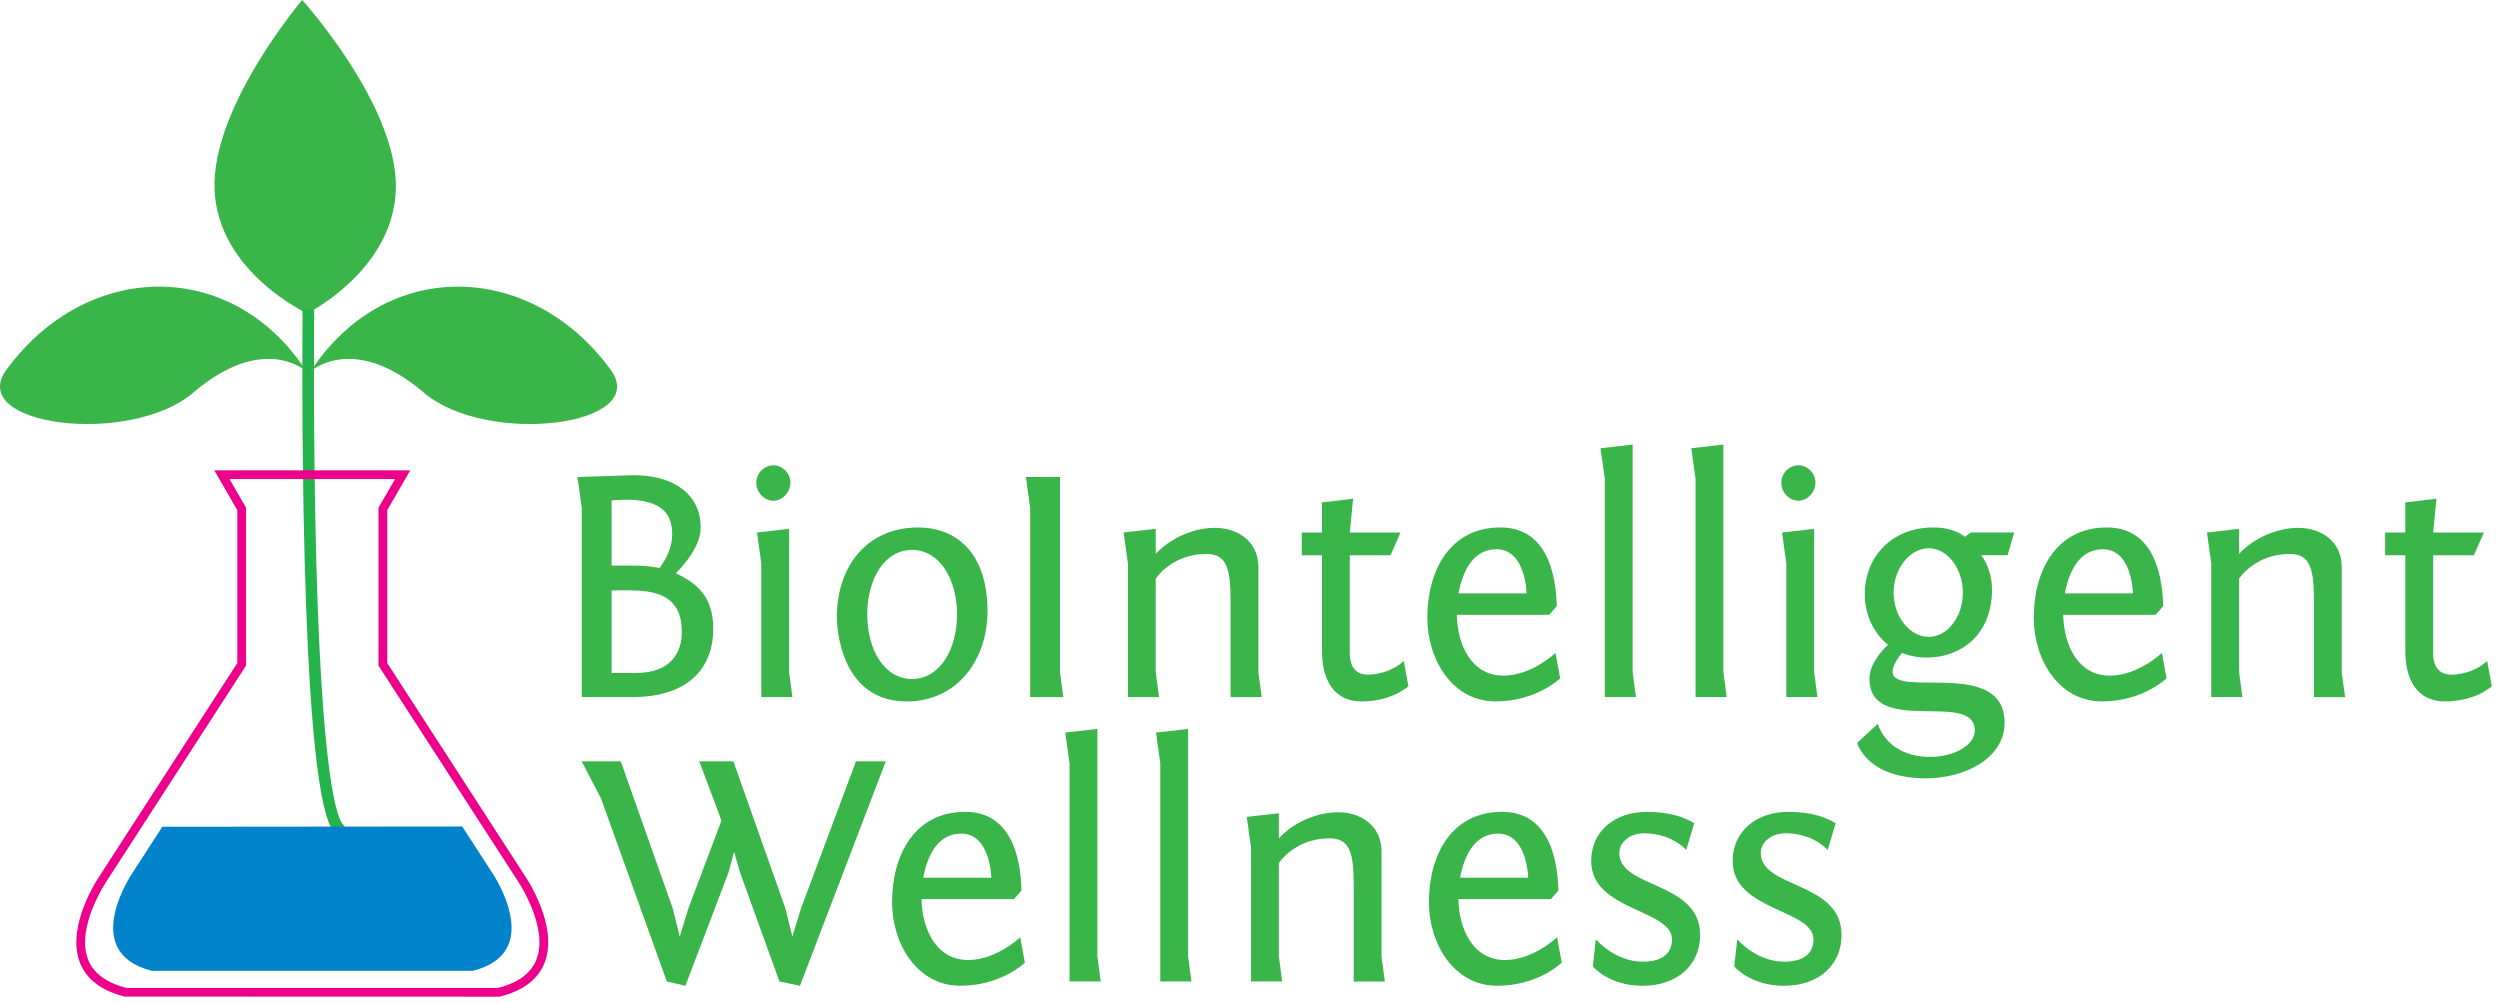 <svg width="152" height="61" viewBox="0 0 152 61" fill="none" xmlns="http://www.w3.org/2000/svg">
<path d="M18.373 0C18.373 0 24.123 6.353 24.069 11.377C24.014 16.401 18.678 19.056 18.678 19.056C18.678 19.056 13.262 16.559 13.046 11.543C12.834 6.521 18.373 0 18.373 0Z" fill="#39B54A"/>
<path d="M20.907 50.892C20.787 50.892 20.667 50.858 20.555 50.79C20.115 50.522 18.947 49.81 18.525 34.143C18.318 26.489 18.396 18.91 18.396 18.835L19.103 18.842C19.103 18.919 19.025 26.587 19.235 34.281C19.636 48.889 20.713 50.089 20.923 50.182C20.916 50.178 20.902 50.178 20.896 50.18L21.243 50.803C21.135 50.863 21.02 50.892 20.907 50.892Z" fill="#25B34B"/>
<path d="M18.627 22.577C18.627 22.577 16.047 20.202 11.754 23.869C7.907 27.155 -2.114 25.888 0.399 22.465C4.438 16.965 11.148 15.917 15.891 19.572C16.976 20.409 17.888 21.428 18.627 22.577Z" fill="#39B54A"/>
<path d="M18.892 22.577C18.892 22.577 21.472 20.202 25.765 23.869C29.612 27.155 39.633 25.888 37.12 22.465C33.082 16.965 26.371 15.917 21.628 19.572C20.543 20.409 19.631 21.43 18.892 22.577Z" fill="#39B54A"/>
<path d="M30.351 60.6L7.59 60.593C6.159 60.238 5.236 59.531 4.847 58.496C4.013 56.273 5.979 53.367 6.062 53.246L14.428 40.315V31.017L13.03 28.597H24.943L23.545 31.017V40.315L31.915 53.253C31.995 53.369 33.96 56.274 33.126 58.498C32.737 59.533 31.814 60.24 30.383 60.595L30.351 60.6ZM7.686 60.065H30.286C31.519 59.752 32.307 59.16 32.627 58.307C33.364 56.344 31.491 53.578 31.473 53.549L23.013 40.471V30.869L24.019 29.128H13.953L14.958 30.869V40.471L6.502 53.542C6.479 53.576 4.607 56.346 5.344 58.305C5.664 59.16 6.452 59.751 7.686 60.065Z" fill="#EC008C"/>
<path d="M28.741 59.026C33.246 57.907 29.922 53.06 29.922 53.06L28.103 50.251L9.87 50.267L8.062 53.06C8.062 53.06 4.74 57.907 9.243 59.026H28.741Z" fill="#0083CA"/>
<path d="M38.291 28.898C40.808 28.816 42.602 29.956 42.602 32.071C42.602 33.19 41.616 34.329 41.091 34.857C42.4 35.467 43.367 36.301 43.367 38.234C43.367 40.409 42.079 42.383 38.413 42.383H35.372V30.872L35.11 29.002L38.291 28.898ZM37.185 34.389H38.634C39.4 34.389 40.064 34.532 40.105 34.532C40.447 34.065 40.87 33.372 40.87 32.478C40.87 31.054 40.004 30.383 38.051 30.383C37.79 30.383 37.487 30.403 37.185 30.424V34.389ZM37.185 40.918H38.656C40.81 40.918 41.455 39.656 41.455 38.416C41.455 36.565 40.388 35.894 38.334 35.894H37.185V40.918Z" fill="#39B54A"/>
<path d="M47.031 28.29C47.575 28.29 48.058 28.777 48.058 29.348C48.058 29.917 47.575 30.445 47.031 30.445C46.448 30.445 45.983 29.917 45.983 29.348C45.985 28.777 46.448 28.29 47.031 28.29ZM47.978 40.857L48.18 42.383H46.287V34.247L46.025 32.377L47.978 32.153V40.857Z" fill="#39B54A"/>
<path d="M55.811 32.071C58.227 32.071 60.04 33.699 60.04 37.156C60.04 40.084 58.227 42.647 55.127 42.647C50.979 42.647 50.878 37.868 50.878 37.543C50.877 34.389 52.75 32.071 55.811 32.071ZM55.449 41.283C57.14 41.283 58.188 39.493 58.188 37.359C58.188 35.225 57.14 33.435 55.449 33.435C53.757 33.435 52.73 35.225 52.73 37.359C52.73 39.493 53.757 41.283 55.449 41.283Z" fill="#39B54A"/>
<path d="M64.447 40.857L64.649 42.383H62.634V30.872L62.373 29.002H64.447V40.857Z" fill="#39B54A"/>
<path d="M74.818 42.383V36.526C74.818 34.593 74.597 33.679 73.348 33.679C71.234 33.679 70.267 35.184 70.267 35.184V40.857L70.469 42.383H68.576V34.247L68.314 32.376L70.267 32.153V33.679C71.114 32.744 72.544 32.093 73.873 32.093C75.201 32.093 76.511 32.865 76.511 34.493V40.9L76.713 42.385H74.818V42.383Z" fill="#39B54A"/>
<path d="M82.067 32.377H85.15L84.545 33.76H82.067V39.718C82.067 40.675 82.552 41.019 83.176 41.019C83.941 41.019 84.826 40.695 85.351 40.186L85.632 41.731C84.766 42.422 83.699 42.647 82.773 42.647C81.463 42.647 80.376 41.792 80.376 39.556V33.76H79.148V32.377H80.376V30.546L82.269 30.322L82.067 32.377Z" fill="#39B54A"/>
<path d="M94.654 36.85L94.191 37.379H88.573C88.613 39.21 89.458 41.08 91.412 41.08C93.125 41.08 94.574 39.697 94.574 39.697L94.857 41.242C94.857 41.242 93.427 42.645 90.93 42.645C88.291 42.645 86.782 40.082 86.782 37.561C86.782 34.693 88.152 32.069 91.232 32.069C94.371 32.071 94.613 35.589 94.654 36.85ZM88.673 36.078H92.821C92.761 35.02 92.377 33.394 90.988 33.394C89.619 33.394 88.954 34.614 88.673 36.078Z" fill="#39B54A"/>
<path d="M99.265 40.857L99.466 42.383H97.574V29.123L97.312 27.253L99.265 27.03V40.857Z" fill="#39B54A"/>
<path d="M104.782 40.857L104.983 42.383H103.091V29.123L102.829 27.253L104.782 27.03V40.857Z" fill="#39B54A"/>
<path d="M109.352 28.29C109.897 28.29 110.379 28.777 110.379 29.348C110.379 29.917 109.895 30.445 109.352 30.445C108.769 30.445 108.304 29.917 108.304 29.348C108.306 28.777 108.769 28.29 109.352 28.29ZM110.299 40.857L110.501 42.383H108.608V34.247L108.347 32.376L110.299 32.153V40.857Z" fill="#39B54A"/>
<path d="M115.635 39.697C115.232 40.206 115.071 40.571 115.071 40.836C115.071 42.502 121.879 39.961 121.879 43.946C121.879 46.122 119.422 47.323 117.105 47.323C113.46 47.323 112.917 45.167 112.917 45.167L114.166 44.007C114.67 45.472 116.059 46.02 117.328 46.02C118.818 46.02 120.067 45.308 120.067 44.414C120.067 41.933 113.663 44.801 113.663 41.262C113.663 40.407 114.387 39.574 114.79 39.208C113.965 38.537 113.38 37.439 113.38 36.137C113.38 33.799 115.071 32.069 117.549 32.069C118.859 32.069 119.463 32.639 119.463 32.639L119.825 32.375H122.464L122.061 33.758H120.449C120.872 34.286 121.114 35.08 121.114 35.853C121.114 38.639 119.18 39.981 117.146 39.981C116.642 39.983 116.16 39.9 115.635 39.697ZM117.266 38.721C118.394 38.721 119.341 37.522 119.341 36.037C119.341 34.552 118.394 33.331 117.266 33.331C116.139 33.331 115.131 34.552 115.131 36.037C115.131 37.522 116.139 38.721 117.266 38.721Z" fill="#39B54A"/>
<path d="M131.525 36.85L131.062 37.379H125.442C125.482 39.21 126.327 41.08 128.282 41.08C129.994 41.08 131.443 39.697 131.443 39.697L131.726 41.242C131.726 41.242 130.296 42.645 127.799 42.645C125.161 42.645 123.651 40.082 123.651 37.561C123.651 34.693 125.021 32.069 128.101 32.069C131.242 32.071 131.484 35.589 131.525 36.85ZM125.542 36.078H129.69C129.63 35.02 129.247 33.394 127.857 33.394C126.49 33.394 125.825 34.614 125.542 36.078Z" fill="#39B54A"/>
<path d="M140.686 42.383V36.526C140.686 34.593 140.465 33.679 139.216 33.679C137.102 33.679 136.135 35.184 136.135 35.184V40.857L136.337 42.383H134.444V34.247L134.183 32.376L136.135 32.153V33.679C136.982 32.744 138.412 32.093 139.741 32.093C141.07 32.093 142.379 32.865 142.379 34.493V40.9L142.581 42.385H140.686V42.383Z" fill="#39B54A"/>
<path d="M147.936 32.377H151.018L150.413 33.76H147.936V39.718C147.936 40.675 148.42 41.019 149.044 41.019C149.809 41.019 150.694 40.695 151.219 40.186L151.5 41.731C150.634 42.422 149.567 42.647 148.641 42.647C147.331 42.647 146.244 41.792 146.244 39.556V33.76H145.016V32.377H146.244V30.546L148.137 30.322L147.936 32.377Z" fill="#39B54A"/>
<path d="M48.637 59.936L47.389 59.672L44.993 53.042L44.631 51.781L44.288 53.062L41.671 59.936L40.543 59.672L36.535 48.527L35.367 46.291H37.744L40.905 55.239L41.328 56.947L41.851 55.239L43.866 49.891L42.517 46.291H44.592L47.754 55.239L48.176 56.947L48.699 55.239L52.043 46.291H53.856L48.637 59.936Z" fill="#39B54A"/>
<path d="M62.109 54.14L61.646 54.668H56.028C56.069 56.499 56.913 58.369 58.868 58.369C60.581 58.369 62.03 56.986 62.03 56.986L62.312 58.532C62.312 58.532 60.883 59.934 58.386 59.934C55.747 59.934 54.238 57.372 54.238 54.85C54.238 51.982 55.607 49.359 58.688 49.359C61.828 49.361 62.069 52.878 62.109 54.14ZM56.129 53.367H60.277C60.217 52.309 59.833 50.683 58.444 50.683C57.074 50.683 56.41 51.902 56.129 53.367Z" fill="#39B54A"/>
<path d="M66.72 58.146L66.921 59.672H65.029V46.413L64.767 44.542L66.72 44.319V58.146Z" fill="#39B54A"/>
<path d="M72.237 58.146L72.439 59.672H70.546V46.413L70.285 44.542L72.237 44.319V58.146Z" fill="#39B54A"/>
<path d="M82.306 59.672V53.815C82.306 51.882 82.085 50.969 80.835 50.969C78.722 50.969 77.755 52.473 77.755 52.473V58.146L77.957 59.672H76.064V51.538L75.802 49.668L77.755 49.445V50.97C78.602 50.035 80.031 49.384 81.36 49.384C82.689 49.384 83.999 50.157 83.999 51.784V58.191L84.2 59.676H82.306V59.672Z" fill="#39B54A"/>
<path d="M94.751 54.14L94.288 54.668H88.67C88.71 56.499 89.555 58.369 91.51 58.369C93.222 58.369 94.671 56.986 94.671 56.986L94.954 58.532C94.954 58.532 93.524 59.934 91.027 59.934C88.389 59.934 86.879 57.372 86.879 54.85C86.879 51.982 88.249 49.359 91.329 49.359C94.47 49.361 94.71 52.878 94.751 54.14ZM88.77 53.367H92.918C92.858 52.309 92.475 50.683 91.086 50.683C89.716 50.683 89.051 51.902 88.77 53.367Z" fill="#39B54A"/>
<path d="M97.025 57.109C97.025 57.109 98.174 58.471 99.885 58.471C100.851 58.471 101.657 58.125 101.657 57.109C101.657 55.28 96.744 55.38 96.744 52.35C96.744 50.521 98.215 49.361 100.107 49.361C101.657 49.361 102.504 49.748 103.007 50.053L102.523 51.681C101.738 50.867 100.69 50.663 99.945 50.663C99.119 50.663 98.455 51.192 98.455 51.863C98.455 54.038 103.368 53.571 103.368 56.845C103.368 58.655 101.998 59.936 99.863 59.936C97.81 59.936 96.843 58.757 96.843 58.757L97.025 57.109Z" fill="#39B54A"/>
<path d="M105.625 57.109C105.625 57.109 106.774 58.471 108.485 58.471C109.451 58.471 110.257 58.125 110.257 57.109C110.257 55.28 105.344 55.38 105.344 52.35C105.344 50.521 106.815 49.361 108.707 49.361C110.257 49.361 111.104 49.748 111.607 50.053L111.123 51.681C110.339 50.867 109.291 50.663 108.545 50.663C107.719 50.663 107.055 51.192 107.055 51.863C107.055 54.038 111.968 53.571 111.968 56.845C111.968 58.655 110.598 59.936 108.463 59.936C106.41 59.936 105.443 58.757 105.443 58.757L105.625 57.109Z" fill="#39B54A"/>
</svg>
